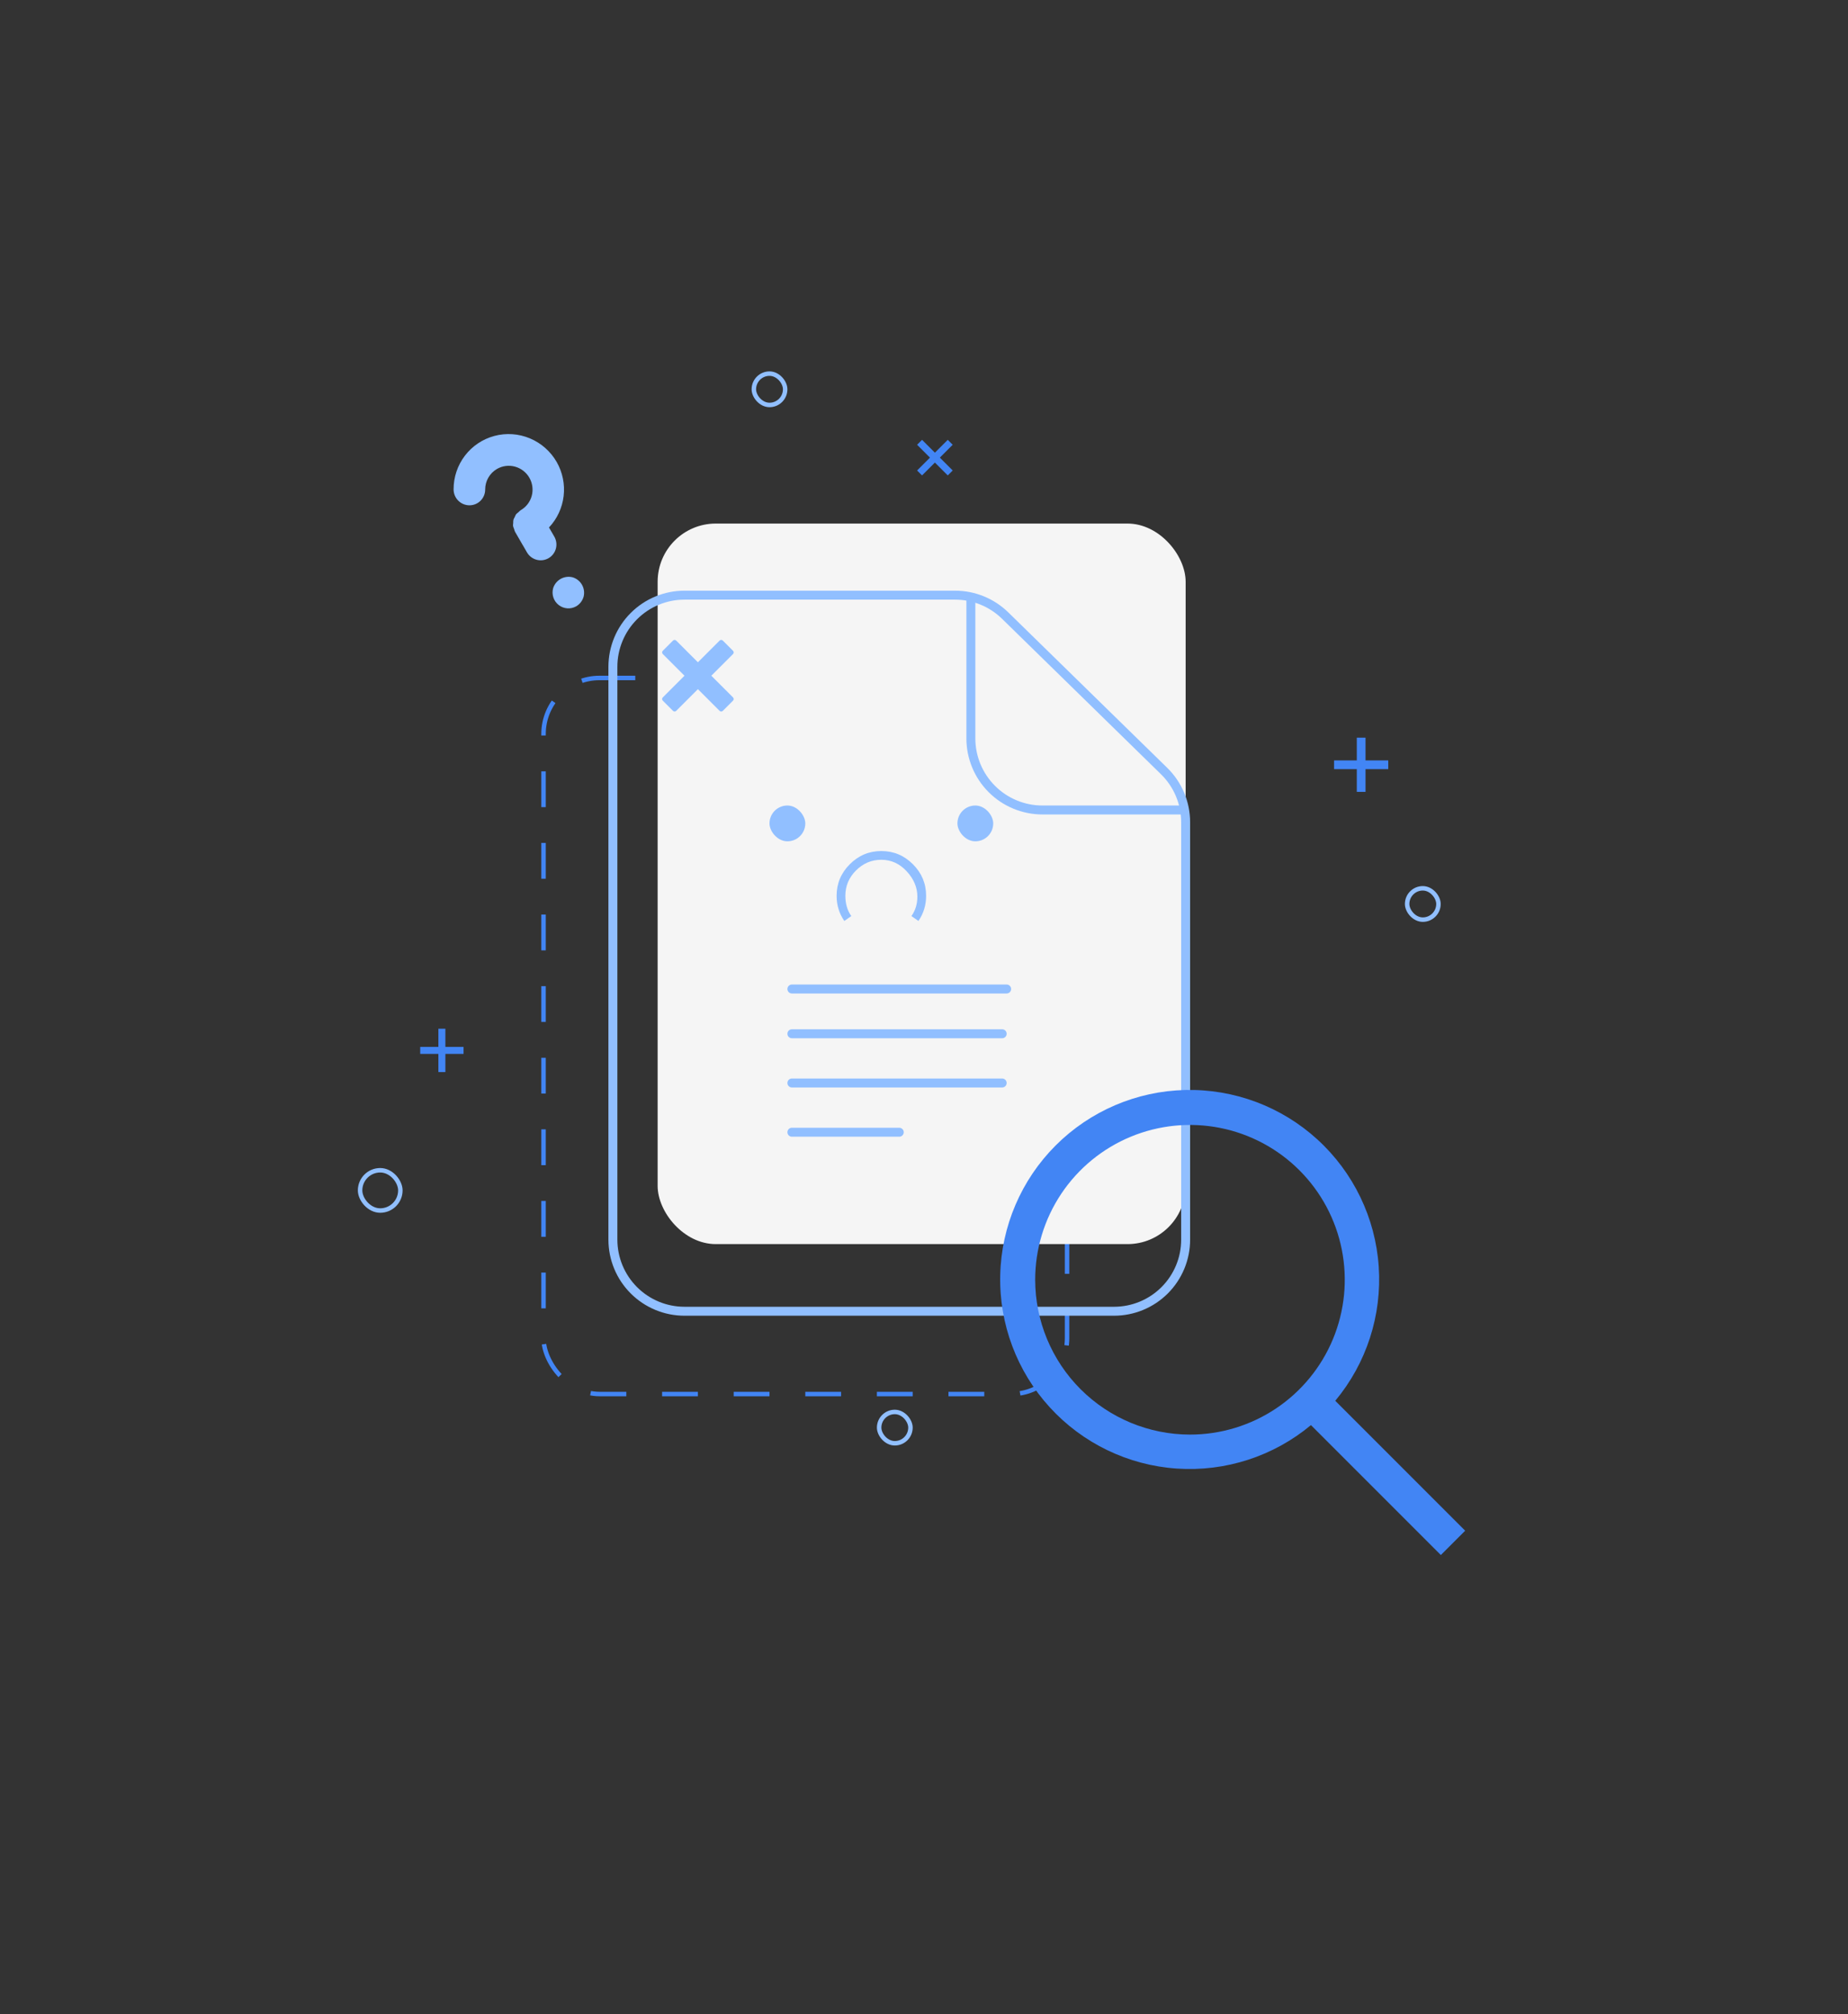 <svg width="413" height="450" viewBox="0 0 413 450" fill="none" xmlns="http://www.w3.org/2000/svg">
<rect x="0" y="0" width="413" height="450" fill="#333333" stroke="none"/>
<rect x="121.473" y="151.482" width="117" height="160" rx="12.5" stroke="#4285F4" stroke-dasharray="8 8"/>
<rect x="80.474" y="261.482" width="9" height="9" rx="4.5" stroke="#91BFFF"/>
<rect x="196.474" y="315.482" width="7" height="7" rx="3.5" stroke="#91BFFF"/>
<rect x="314.474" y="198.482" width="7" height="7" rx="3.5" stroke="#91BFFF"/>
<rect x="168.474" y="83.482" width="7" height="7" rx="3.5" stroke="#91BFFF"/>
<rect x="146.973" y="116.982" width="118" height="161" rx="13" fill="#F5F5F5"/>
<g clip-path="url(#clip0_56_84)">
<path d="M163.825 155.836L158.971 150.982L163.825 146.128C163.918 146.034 163.97 145.907 163.97 145.775C163.97 145.642 163.918 145.515 163.825 145.421L161.532 143.128C161.486 143.082 161.431 143.045 161.37 143.019C161.309 142.994 161.244 142.981 161.178 142.981C161.113 142.981 161.048 142.994 160.987 143.019C160.926 143.045 160.871 143.082 160.825 143.128L155.971 147.982L151.117 143.128C151.023 143.034 150.896 142.982 150.763 142.982C150.631 142.982 150.504 143.034 150.41 143.128L148.117 145.421C148.07 145.467 148.034 145.523 148.008 145.583C147.983 145.644 147.97 145.709 147.97 145.775C147.97 145.84 147.983 145.905 148.008 145.966C148.034 146.027 148.07 146.082 148.117 146.128L152.971 150.982L148.117 155.836C148.023 155.93 147.971 156.057 147.971 156.19C147.971 156.322 148.023 156.449 148.117 156.543L150.41 158.836C150.456 158.883 150.511 158.92 150.572 158.945C150.633 158.97 150.698 158.983 150.763 158.983C150.829 158.983 150.894 158.97 150.955 158.945C151.016 158.92 151.071 158.883 151.117 158.836L155.971 153.982L160.825 158.836C160.919 158.93 161.046 158.982 161.178 158.982C161.311 158.982 161.438 158.93 161.532 158.836L163.825 156.543C163.872 156.497 163.908 156.442 163.934 156.381C163.959 156.32 163.972 156.255 163.972 156.19C163.972 156.124 163.959 156.059 163.934 155.998C163.908 155.938 163.872 155.882 163.825 155.836Z" fill="#91BFFF"/>
</g>
<path d="M176.973 220.982H224.973M176.973 252.982H200.973M136.973 148.982V276.982C136.973 281.226 138.659 285.296 141.66 288.296C144.66 291.297 148.73 292.982 152.973 292.982H248.973C253.217 292.982 257.287 291.297 260.287 288.296C263.288 285.296 264.973 281.226 264.973 276.982V183.718C264.973 181.587 264.547 179.477 263.72 177.512C262.893 175.548 261.682 173.768 260.157 172.278L224.637 137.542C221.648 134.62 217.634 132.983 213.453 132.982H152.973C148.73 132.982 144.66 134.668 141.66 137.669C138.659 140.669 136.973 144.739 136.973 148.982Z" stroke="#91BFFF" stroke-width="2" stroke-linecap="round" stroke-linejoin="round"/>
<path d="M216.973 132.982V164.982C216.973 169.226 218.659 173.296 221.66 176.296C224.66 179.297 228.73 180.982 232.973 180.982H264.973" stroke="#91BFFF" stroke-width="2" stroke-linejoin="round"/>
<line x1="176.973" y1="230.982" x2="223.973" y2="230.982" stroke="#91BFFF" stroke-width="2" stroke-linecap="round"/>
<line x1="176.973" y1="241.982" x2="223.973" y2="241.982" stroke="#91BFFF" stroke-width="2" stroke-linecap="round"/>
<rect x="171.971" y="179.982" width="8" height="8" rx="4" fill="#91BFFF"/>
<rect x="213.971" y="179.982" width="8" height="8" rx="4" fill="#91BFFF"/>
<path d="M188.69 205.779L190.252 204.685C189.367 203.435 188.924 201.925 188.924 200.154C188.924 197.966 189.718 196.078 191.307 194.49C192.896 192.901 194.784 192.107 196.971 192.107C199.159 192.107 201.047 192.966 202.635 194.685C204.224 196.404 205.018 198.292 205.018 200.349C205.018 201.99 204.575 203.435 203.69 204.685L205.252 205.779C206.398 204.112 206.971 202.237 206.971 200.154C206.971 197.42 205.988 195.069 204.022 193.103C202.056 191.137 199.705 190.154 196.971 190.154C194.237 190.154 191.886 191.137 189.92 193.103C187.954 195.069 186.971 197.42 186.971 200.154C186.971 202.237 187.544 204.112 188.69 205.779Z" fill="#91BFFF"/>
<path d="M124.406 103.218C123.042 100.851 120.939 98.997 118.423 97.946C115.907 96.895 113.12 96.704 110.494 97.404C107.868 98.104 105.55 99.655 103.9 101.817C102.25 103.978 101.361 106.629 101.371 109.357C101.373 110.296 101.747 111.197 102.411 111.863C103.075 112.528 103.974 112.903 104.91 112.905C105.846 112.907 106.743 112.536 107.403 111.874C108.063 111.211 108.433 110.312 108.43 109.373C108.429 108.441 108.672 107.526 109.135 106.72C109.598 105.914 110.265 105.246 111.068 104.781C112.282 104.08 113.726 103.893 115.083 104.261C116.44 104.628 117.598 105.521 118.303 106.742C119.008 107.962 119.201 109.411 118.841 110.77C118.481 112.129 117.597 113.286 116.383 113.987L116.374 113.992C116.189 114.126 116.018 114.278 115.863 114.447C115.671 114.586 115.492 114.744 115.33 114.918C115.216 115.107 115.12 115.306 115.043 115.513C114.923 115.711 114.823 115.919 114.744 116.136C114.702 116.381 114.685 116.629 114.695 116.876C114.663 117.079 114.65 117.284 114.654 117.489C114.71 117.739 114.792 117.983 114.898 118.215C114.948 118.422 115.016 118.623 115.103 118.817L116.875 121.886L116.901 121.916L117.771 123.423C118.241 124.234 119.013 124.827 119.917 125.071C120.82 125.315 121.782 125.19 122.59 124.723L122.599 124.718C122.999 124.486 123.35 124.177 123.63 123.808C123.911 123.44 124.116 123.019 124.234 122.57C124.352 122.122 124.38 121.653 124.318 121.193C124.255 120.732 124.103 120.288 123.869 119.885L122.69 117.857C124.508 115.933 125.656 113.471 125.965 110.834C126.274 108.197 125.727 105.527 124.406 103.218ZM123.61 131.458C123.428 132.133 123.45 132.847 123.674 133.512C123.897 134.176 124.311 134.759 124.864 135.189C125.417 135.619 126.084 135.875 126.78 135.925C127.476 135.976 128.171 135.818 128.775 135.472C129.58 134.998 130.172 134.232 130.428 133.331C130.659 132.422 130.524 131.457 130.054 130.642C129.584 129.828 128.815 129.229 127.912 128.974C127.012 128.764 126.068 128.903 125.269 129.364C124.471 129.825 123.878 130.573 123.61 131.458Z" fill="#91BFFF"/>
<path d="M327.442 342.016L298.414 312.988C305.389 304.613 308.868 293.872 308.125 282.998C307.383 272.125 302.477 261.956 294.428 254.607C286.38 247.258 275.807 243.295 264.911 243.543C254.015 243.791 243.634 248.229 235.927 255.936C228.22 263.643 223.781 274.024 223.534 284.92C223.286 295.817 227.249 306.389 234.598 314.438C241.946 322.487 252.115 327.392 262.989 328.135C273.863 328.877 284.604 325.398 292.978 318.423L322.006 347.451L327.442 342.016ZM231.348 285.951C231.348 279.109 233.377 272.42 237.178 266.731C240.979 261.043 246.382 256.609 252.703 253.99C259.024 251.372 265.98 250.687 272.69 252.022C279.401 253.356 285.565 256.651 290.403 261.489C295.241 266.327 298.536 272.491 299.871 279.202C301.205 285.912 300.52 292.868 297.902 299.189C295.284 305.51 290.85 310.913 285.161 314.714C279.472 318.516 272.784 320.544 265.942 320.544C256.77 320.534 247.977 316.886 241.491 310.401C235.006 303.916 231.358 295.122 231.348 285.951Z" fill="#4285F4"/>
<path d="M298.145 171.857V169.904H303.223V164.826H305.176V169.904H310.255V171.857H305.176V176.935H303.223V171.857H298.145Z" fill="#4285F4"/>
<path d="M93.911 235.482V233.919H97.973V229.857H99.536V233.919H103.598V235.482H99.536V239.544H97.973V235.482H93.911Z" fill="#4285F4"/>
<path d="M206.063 106.229L204.958 105.124L207.831 102.251L204.958 99.379L206.063 98.274L208.935 101.146L211.808 98.274L212.913 99.379L210.04 102.251L212.913 105.124L211.808 106.229L208.935 103.356L206.063 106.229Z" fill="#4285F4"/>
<defs>
<clipPath id="clip0_56_84">
<rect width="16" height="16" fill="white" transform="translate(147.971 142.982)"/>
</clipPath>
</defs>
</svg>
